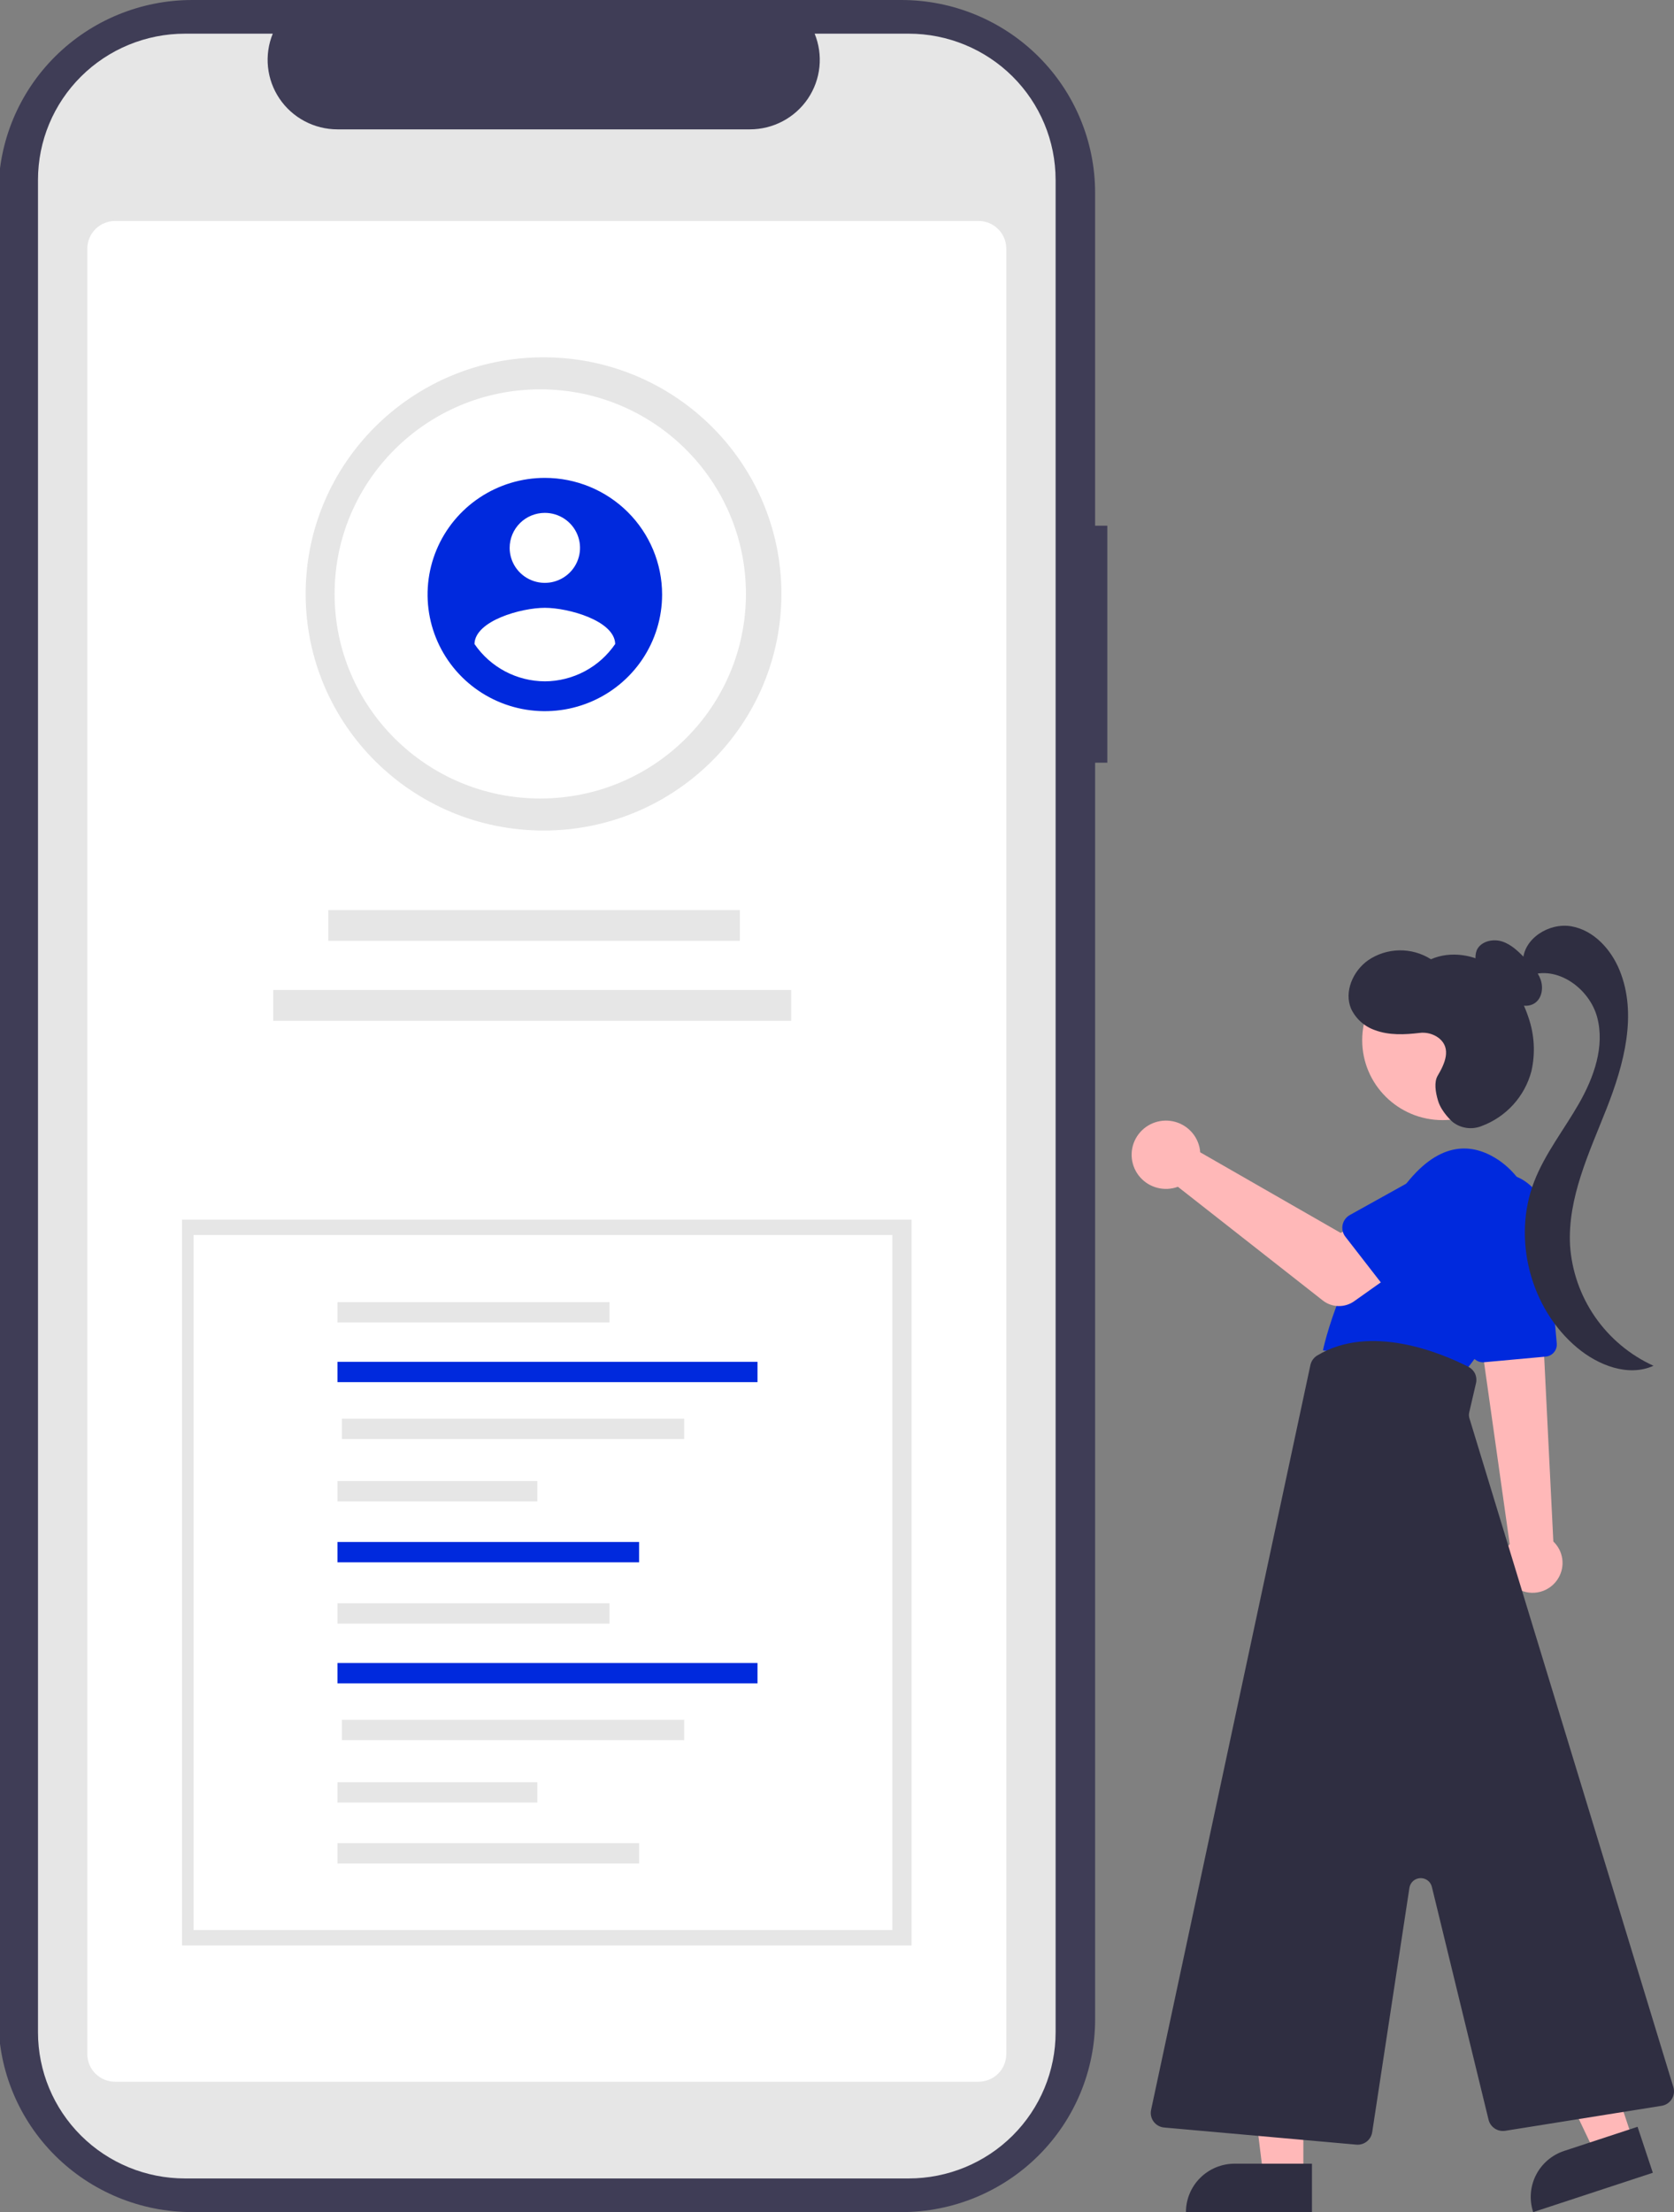 <svg width="321" height="424" viewBox="0 0 321 424" fill="none" xmlns="http://www.w3.org/2000/svg">
<rect x="0" y="0" width="321" height="424" fill="#808080" stroke="none"/>
<g clip-path="url(#clip0_835_69)">
<path d="M212.336 100.758H209.993V36.938C209.993 27.141 206.079 17.746 199.112 10.819C192.145 3.892 182.695 0 172.842 0H36.854C27.001 0 17.551 3.892 10.584 10.819C3.617 17.746 -0.297 27.141 -0.297 36.938V387.062C-0.297 396.859 3.617 406.254 10.584 413.181C17.551 420.108 27.001 424 36.854 424H172.845C182.698 424 192.147 420.108 199.114 413.181C206.081 406.254 209.995 396.859 209.995 387.062V146.187H212.336V100.758Z" fill="#3F3D56"/>
<path d="M202.42 34.466V389.536C202.419 396.963 199.451 404.086 194.169 409.339C188.888 414.592 181.724 417.544 174.254 417.547H35.469C27.995 417.547 20.827 414.596 15.542 409.343C10.257 404.089 7.287 396.963 7.285 389.533V34.466C7.287 27.036 10.258 19.911 15.543 14.659C20.828 9.406 27.996 6.455 35.469 6.456H52.304C51.477 8.477 51.162 10.669 51.388 12.84C51.613 15.01 52.37 17.093 53.594 18.904C54.818 20.715 56.471 22.199 58.407 23.226C60.343 24.253 62.504 24.792 64.698 24.795H143.82C146.015 24.792 148.175 24.253 150.111 23.225C152.047 22.198 153.7 20.713 154.924 18.902C156.147 17.091 156.905 15.008 157.13 12.838C157.354 10.667 157.039 8.475 156.212 6.454H174.246C181.716 6.455 188.88 9.406 194.163 14.657C199.445 19.909 202.414 27.031 202.417 34.458L202.42 34.466Z" fill="#E6E6E6"/>
<path d="M187.632 399.012H22.073C20.66 399.01 19.305 398.451 18.305 397.458C17.306 396.464 16.744 395.117 16.742 393.712V47.654C16.744 46.249 17.306 44.901 18.305 43.908C19.305 42.914 20.66 42.355 22.073 42.354H187.632C189.046 42.355 190.401 42.914 191.4 43.908C192.399 44.901 192.961 46.249 192.963 47.654V393.712C192.961 395.117 192.399 396.464 191.4 397.458C190.401 398.451 189.046 399.01 187.632 399.012Z" fill="white"/>
<path d="M104.226 159.191C129.418 159.191 149.84 138.886 149.84 113.838C149.84 88.79 129.418 68.485 104.226 68.485C79.034 68.485 58.611 88.79 58.611 113.838C58.611 138.886 79.034 159.191 104.226 159.191Z" fill="#E6E6E6"/>
<path d="M103.599 153.051C125.381 153.051 143.038 135.495 143.038 113.838C143.038 92.181 125.381 74.625 103.599 74.625C81.818 74.625 64.16 92.181 64.16 113.838C64.16 135.495 81.818 153.051 103.599 153.051Z" fill="white"/>
<path d="M104.476 91.597C100.029 91.597 95.682 92.908 91.984 95.365C88.286 97.821 85.404 101.313 83.702 105.398C82 109.483 81.555 113.979 82.422 118.316C83.29 122.652 85.432 126.636 88.576 129.763C91.721 132.89 95.728 135.019 100.09 135.882C104.451 136.744 108.973 136.301 113.081 134.609C117.19 132.917 120.702 130.052 123.173 126.375C125.644 122.698 126.962 118.376 126.962 113.954C126.962 108.024 124.593 102.338 120.376 98.145C116.159 93.952 110.44 91.597 104.476 91.597ZM104.476 98.304C105.811 98.304 107.115 98.697 108.224 99.434C109.334 100.171 110.198 101.219 110.709 102.444C111.219 103.67 111.353 105.019 111.093 106.32C110.832 107.621 110.19 108.816 109.246 109.754C108.303 110.692 107.101 111.331 105.792 111.59C104.484 111.848 103.127 111.716 101.895 111.208C100.662 110.7 99.609 109.841 98.867 108.738C98.126 107.635 97.73 106.338 97.73 105.011C97.73 104.13 97.905 103.258 98.244 102.444C98.583 101.631 99.08 100.891 99.706 100.268C100.333 99.646 101.076 99.152 101.895 98.814C102.713 98.477 103.59 98.304 104.476 98.304ZM104.476 130.593C101.811 130.581 99.19 129.922 96.839 128.675C94.488 127.427 92.478 125.628 90.984 123.434C91.092 118.963 99.979 116.501 104.476 116.501C108.974 116.501 117.86 118.963 117.968 123.434C116.473 125.627 114.463 127.425 112.113 128.673C109.762 129.92 107.141 130.58 104.476 130.595V130.593Z" fill="#0029DD"/>
<path d="M141.871 174.432H62.955V180.329H141.871V174.432Z" fill="#E6E6E6"/>
<path d="M151.712 189.756H52.397V195.654H151.712V189.756Z" fill="#E6E6E6"/>
<path d="M174.805 233.775H34.898V372.88H174.805V233.775Z" fill="#E6E6E6"/>
<path d="M171.11 236.718H37.123V369.938H171.11V236.718Z" fill="white"/>
<path d="M116.873 249.578H64.717V253.475H116.873V249.578Z" fill="#E6E6E6"/>
<path d="M145.257 261.021H64.717V264.918H145.257V261.021Z" fill="#0029DD"/>
<path d="M131.193 271.918H65.555V275.816H131.193V271.918Z" fill="#E6E6E6"/>
<path d="M103.036 283.875H64.717V287.773H103.036V283.875Z" fill="#E6E6E6"/>
<path d="M122.55 295.554H64.717V299.452H122.55V295.554Z" fill="#0029DD"/>
<path d="M116.873 307.306H64.717V311.204H116.873V307.306Z" fill="#E6E6E6"/>
<path d="M145.257 318.749H64.717V322.647H145.257V318.749Z" fill="#0029DD"/>
<path d="M131.193 329.646H65.555V333.544H131.193V329.646Z" fill="#E6E6E6"/>
<path d="M103.036 341.604H64.717V345.501H103.036V341.604Z" fill="#E6E6E6"/>
<path d="M122.55 353.283H64.717V357.18H122.55V353.283Z" fill="#E6E6E6"/>
<path d="M298.854 302.428C298.481 303.077 297.983 303.646 297.388 304.104C296.794 304.562 296.114 304.898 295.389 305.095C294.663 305.291 293.906 305.344 293.16 305.249C292.414 305.155 291.694 304.915 291.042 304.544C290.389 304.173 289.816 303.678 289.356 303.087C288.896 302.495 288.557 301.82 288.359 301.099C288.162 300.377 288.109 299.624 288.204 298.883C288.299 298.141 288.54 297.425 288.913 296.776C288.926 296.754 288.939 296.732 288.952 296.71C289.112 296.443 289.292 296.189 289.491 295.949L284.675 261.817L284.531 260.795L283.552 253.83L283.408 252.826L283.941 252.851L293.273 253.275L295.775 253.387L296.089 259.741L297.863 295.463C298.79 296.345 299.392 297.512 299.572 298.775C299.752 300.038 299.499 301.325 298.854 302.428Z" fill="#FFB8B8"/>
<path d="M284.559 261.104L296.409 260.023C297.023 259.966 297.59 259.668 297.985 259.197C298.38 258.725 298.572 258.118 298.518 257.506L296.323 233.007C296.218 231.838 295.883 230.702 295.336 229.662C294.79 228.623 294.043 227.7 293.138 226.948C292.232 226.195 291.187 225.628 290.061 225.277C288.935 224.926 287.751 224.799 286.576 224.904C285.401 225.008 284.258 225.341 283.212 225.885C282.167 226.428 281.239 227.171 280.482 228.071C279.726 228.971 279.155 230.01 278.802 231.13C278.449 232.249 278.321 233.427 278.426 234.595C278.441 234.764 278.461 234.932 278.486 235.1L282.039 259.131C282.121 259.681 282.399 260.184 282.822 260.548C283.246 260.912 283.786 261.113 284.346 261.114C284.417 261.115 284.488 261.112 284.559 261.104Z" fill="#0029DD"/>
<path d="M293.541 241.311C294.74 237.936 294.795 234.264 293.7 230.854C292.604 227.445 290.417 224.485 287.472 222.426C283.003 219.386 276.889 218.295 270.304 226.089C257.135 241.677 253.685 258.825 253.685 258.825L280.652 263.189C280.652 263.189 289.822 252.044 293.541 241.311Z" fill="#0029DD"/>
<path d="M249.926 416.901H242.237L238.58 387.416H249.927L249.926 416.901Z" fill="#FFB8B8"/>
<path d="M227.412 423.998H251.576V414.716H236.748C234.272 414.716 231.897 415.694 230.147 417.435C228.396 419.175 227.412 421.536 227.412 423.998Z" fill="#2F2E41"/>
<path d="M313.135 410.233L305.835 412.632L293.055 385.778L303.829 382.237L313.135 410.233Z" fill="#FFB8B8"/>
<path d="M293.999 423.998L316.942 416.459L314.012 407.645L299.933 412.272C298.769 412.654 297.692 413.261 296.764 414.057C295.836 414.854 295.075 415.824 294.524 416.913C293.973 418.002 293.643 419.188 293.553 420.404C293.463 421.619 293.614 422.841 293.999 423.998Z" fill="#2F2E41"/>
<path d="M276.614 214.695C285.12 214.695 292.016 207.838 292.016 199.38C292.016 190.922 285.12 184.066 276.614 184.066C268.107 184.066 261.211 190.922 261.211 199.38C261.211 207.838 268.107 214.695 276.614 214.695Z" fill="#FFB8B8"/>
<path d="M263.126 408.693L270.266 361.838C270.342 361.338 270.591 360.88 270.969 360.542C271.347 360.204 271.832 360.007 272.34 359.985C272.848 359.963 273.348 360.117 273.755 360.421C274.162 360.725 274.449 361.16 274.569 361.651L285.442 406.303C285.613 406.987 286.036 407.583 286.626 407.974C287.216 408.364 287.932 408.521 288.633 408.414L318.625 403.622C319.023 403.558 319.402 403.411 319.738 403.189C320.073 402.968 320.358 402.678 320.571 402.338C320.784 401.998 320.922 401.617 320.975 401.22C321.028 400.823 320.995 400.419 320.878 400.036L281.77 271.839C281.659 271.474 281.646 271.087 281.732 270.716L283.034 265.105C283.177 264.496 283.111 263.858 282.847 263.291C282.582 262.725 282.134 262.262 281.575 261.978C276.249 259.277 262.761 253.66 252.582 259.812C252.252 260.013 251.966 260.278 251.742 260.591C251.518 260.905 251.36 261.261 251.279 261.637L220.728 404.407C220.645 404.795 220.645 405.196 220.73 405.584C220.814 405.972 220.98 406.338 221.217 406.657C221.455 406.976 221.757 407.242 222.105 407.437C222.453 407.631 222.839 407.75 223.236 407.785L260.084 411.066C260.168 411.074 260.251 411.078 260.335 411.078C261.01 411.077 261.662 410.835 262.173 410.398C262.685 409.961 263.022 409.356 263.124 408.693L263.126 408.693Z" fill="#2F2E41"/>
<path d="M286.827 188.56C285.666 187.866 284.635 186.975 283.782 185.929C283.361 185.4 283.083 184.772 282.977 184.106C282.87 183.44 282.938 182.758 283.174 182.125C283.952 180.418 286.264 179.881 288.056 180.46C289.849 181.039 291.233 182.438 292.542 183.785C293.695 184.97 294.882 186.212 295.427 187.77C295.972 189.328 295.693 191.304 294.332 192.25C292.996 193.178 291.076 192.798 289.792 191.802C288.507 190.805 287.712 189.326 286.954 187.892L286.827 188.56Z" fill="#2F2E41"/>
<path d="M292.043 184.197C292.128 179.882 297.075 176.787 301.348 177.552C305.62 178.318 308.904 181.939 310.548 185.933C314.021 194.373 311.414 204.003 308.067 212.496C304.721 220.989 300.579 229.605 301.068 238.711C301.398 243.632 303.06 248.374 305.876 252.435C308.692 256.496 312.56 259.725 317.069 261.781C312.248 263.954 306.484 261.709 302.433 258.322C293.435 250.799 289.962 237.405 294.179 226.494C296.259 221.113 299.925 216.509 302.788 211.495C305.65 206.481 307.75 200.572 306.272 194.997C304.794 189.422 298.505 184.909 293.129 187.066L292.043 184.197Z" fill="#2F2E41"/>
<path d="M275.688 206.176C277.031 203.92 278.385 200.959 275.931 198.986C275.398 198.577 274.787 198.278 274.136 198.107C273.484 197.935 272.805 197.895 272.137 197.989C269.371 198.32 266.357 198.457 263.679 197.457C262.674 197.114 261.749 196.573 260.959 195.867C260.169 195.161 259.53 194.304 259.079 193.348C257.699 190.09 259.428 186.132 262.318 184.073C264.086 182.86 266.176 182.192 268.324 182.154C270.473 182.116 272.585 182.71 274.395 183.861C278.139 182.217 282.681 182.948 286.083 185.211C289.484 187.475 291.811 191.099 293.076 194.97C294.24 198.301 294.441 201.89 293.655 205.329C293.022 207.722 291.818 209.928 290.146 211.76C288.474 213.592 286.383 214.996 284.05 215.854C283.141 216.21 282.153 216.323 281.187 216.181C280.22 216.039 279.308 215.646 278.542 215.043C278.542 215.043 276.419 213.201 275.755 210.982C275.244 209.275 274.971 207.382 275.688 206.176Z" fill="#2F2E41"/>
<path d="M229.996 219.841C230.073 220.178 230.123 220.52 230.146 220.864L257.085 236.316L263.633 232.568L270.613 241.654L259.67 249.41C258.786 250.037 257.721 250.361 256.635 250.335C255.55 250.309 254.502 249.933 253.65 249.264L225.868 227.474C224.614 227.936 223.248 228.007 221.953 227.678C220.657 227.35 219.492 226.636 218.614 225.633C217.736 224.63 217.186 223.386 217.037 222.064C216.888 220.743 217.147 219.408 217.78 218.236C218.413 217.065 219.39 216.113 220.58 215.507C221.77 214.901 223.118 214.67 224.444 214.844C225.77 215.018 227.011 215.59 228.002 216.483C228.993 217.375 229.687 218.547 229.992 219.841H229.996Z" fill="#FFB8B8"/>
<path d="M257.986 237.048L266.693 248.268C266.941 248.587 267.255 248.849 267.613 249.036C267.972 249.224 268.367 249.332 268.772 249.354C269.176 249.377 269.581 249.312 269.958 249.164C270.335 249.017 270.676 248.791 270.958 248.501L280.814 238.324C282.482 237.09 283.588 235.248 283.89 233.202C284.192 231.157 283.664 229.077 282.423 227.418C281.181 225.76 279.328 224.66 277.271 224.36C275.214 224.06 273.122 224.585 271.454 225.819C271.369 225.882 271.285 225.947 271.202 226.013L258.84 232.886C258.486 233.083 258.179 233.353 257.94 233.679C257.701 234.004 257.535 234.377 257.454 234.772C257.372 235.167 257.378 235.575 257.469 235.968C257.561 236.361 257.737 236.729 257.984 237.048L257.986 237.048Z" fill="#0029DD"/>
</g>
<defs>
<clipPath id="clip0_835_69">
<rect width="321" height="424" fill="white"/>
</clipPath>
</defs>
</svg>
